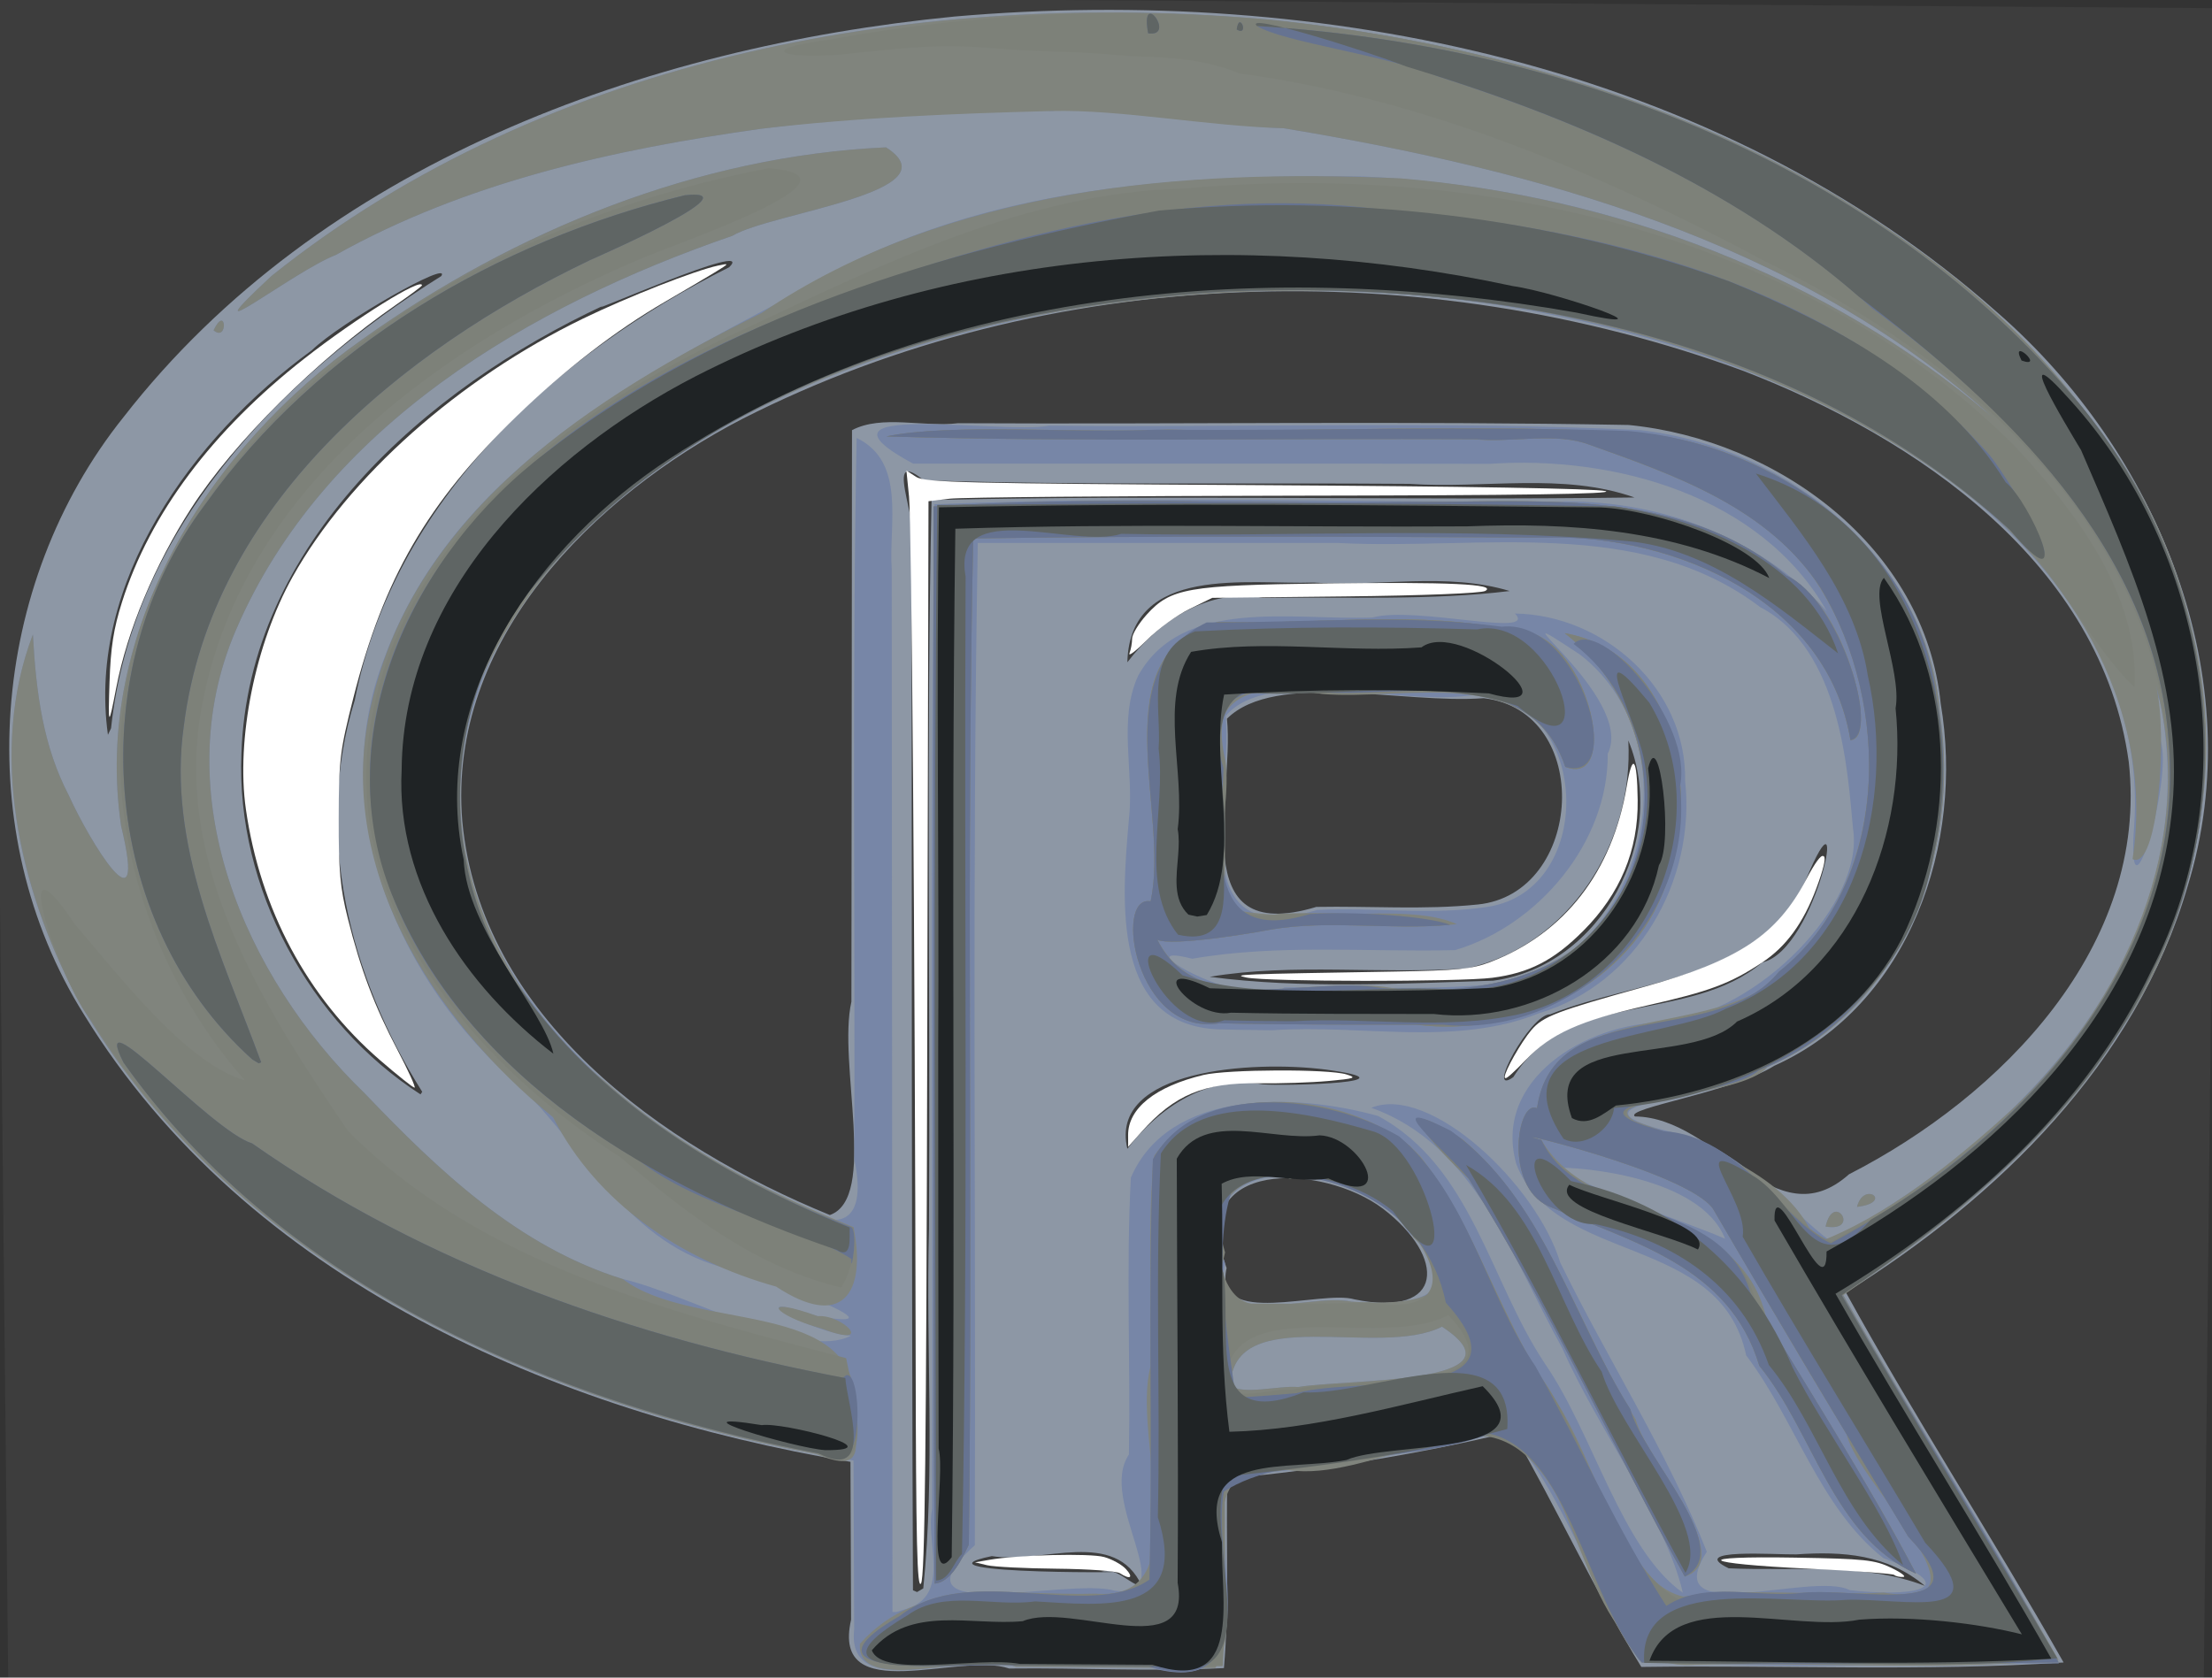 <?xml version="1.0" encoding="UTF-8" standalone="no"?>
<!-- Created with Inkscape (http://www.inkscape.org/) -->
<svg
   xmlns:dc="http://purl.org/dc/elements/1.1/"
   xmlns:cc="http://creativecommons.org/ns#"
   xmlns:rdf="http://www.w3.org/1999/02/22-rdf-syntax-ns#"
   xmlns:svg="http://www.w3.org/2000/svg"
   xmlns="http://www.w3.org/2000/svg"
   xmlns:sodipodi="http://sodipodi.sourceforge.net/DTD/sodipodi-0.dtd"
   xmlns:inkscape="http://www.inkscape.org/namespaces/inkscape"
   id="svg2"
   sodipodi:version="0.32"
   inkscape:version="0.46"
   width="1450"
   height="1100"
   version="1.0"
   sodipodi:docname="Rlogo-1.svg"
   inkscape:output_extension="org.inkscape.output.svg.inkscape">
  <rect width="100%" height="100%" fill="#333333" stroke="none"/>
  <defs
     id="defs5">
    <inkscape:perspective
       sodipodi:type="inkscape:persp3d"
       inkscape:vp_x="0 : 526.18109 : 1"
       inkscape:vp_y="0 : 1000 : 0"
       inkscape:vp_z="744.09448 : 526.18109 : 1"
       inkscape:persp3d-origin="372.04724 : 350.78739 : 1"
       id="perspective9" />
    <filter
       inkscape:collect="always"
       id="filter3257"
       x="-0.459"
       width="1.919"
       y="-0.606"
       height="2.211">
      <feGaussianBlur
         inkscape:collect="always"
         stdDeviation="277.583"
         id="feGaussianBlur3259" />
    </filter>
  </defs>
  <sodipodi:namedview
     inkscape:window-height="686"
     inkscape:window-width="868"
     inkscape:pageshadow="2"
     inkscape:pageopacity="0.0"
     guidetolerance="10.0"
     gridtolerance="10.0"
     objecttolerance="10.0"
     borderopacity="1.0"
     bordercolor="#666666"
     pagecolor="#ffffff"
     id="base"
     showgrid="false"
     showguides="true"
     inkscape:zoom="0.18689655"
     inkscape:cx="455.20013"
     inkscape:cy="619.8452"
     inkscape:window-x="85"
     inkscape:window-y="14"
     inkscape:current-layer="svg2" />
  <path
     id="path2400"
     d="M 0,592.804 L 0,5.6084468e-07 L 692.897,5.8342994e-07 L 1455.351,5.351 L 1450,592.804 L 1444.649,1100 L 735.701,1105.351 L 5.351,1100 L 0,592.804 z"
     style="opacity:0.05;fill:#fafbfb"
     sodipodi:nodetypes="ccccccccc" />
  <path
     id="path2398"
     d="M 661.5,1094.032 C 629.369,1082.886 544.569,1120.365 557.902,1062.044 C 557.768,1027.535 557.634,993.027 557.5,958.519 C 363.549,925.845 161.899,839.078 55.123,665.342 C -20.01,545.692 -6.846,383.143 80.979,273.5 C 209.993,107.655 422.315,30.715 625.615,10.851 C 865.741,-9.993 1125.319,41.632 1309.558,205.111 C 1414.007,296.157 1476.202,444.559 1433.966,581.332 C 1400.346,696.866 1309.664,785.335 1210.03,847.464 C 1255.218,929.655 1306.541,1008.504 1352.725,1090.086 C 1261.906,1096.098 1168.052,1091.713 1075.909,1093 C 1045.249,1043.169 1020.784,989.368 991.417,938.619 C 929.987,953.63 867.445,963.617 804.5,969.509 C 803.619,1010.908 805.859,1052.518 802.308,1093.75 C 755.546,1096.263 708.393,1093.438 661.5,1094.032 z M 605.22,1041.507 C 613.096,964.091 606.868,884.302 608.955,805.947 C 609.847,646.601 607.191,487.141 610.654,327.872 C 763.993,324.325 919.067,328.27 1071.486,326.201 C 1024.282,309.575 973.023,320.641 923.925,317.257 C 817.79,316.436 711.55,318.279 605.5,314.947 C 575.42,290.175 608.21,351.216 597.532,373.452 C 597.796,596.552 597.525,819.653 598.466,1042.75 L 601.129,1043.895 L 605.22,1041.507 L 605.22,1041.507 z M 748.523,1039.963 C 731.005,1001.506 683.436,1025.692 650.16,1020.337 C 588.619,1032.901 770.196,1031.063 721.827,1030.407 C 733.056,1027.606 740.327,1039.172 748.523,1039.963 z M 1261.777,1039.832 C 1237.181,1019.236 1208.01,1017.064 1177.549,1019.209 C 1164.309,1019.502 1105.43,1015.03 1133.192,1028.327 C 1176.571,1030.327 1221.825,1024.401 1261.777,1039.832 z M 887.836,851.977 C 947.55,864.364 947.981,824.194 906.646,792.603 C 867.193,762.697 777.114,759.053 804.059,831.457 C 795.122,871.235 866.198,845.543 887.836,851.977 z M 558.244,541.528 C 558.33,455.037 558.415,368.546 558.5,282.055 C 578.054,271.761 605.405,280.291 628.067,277.5 C 774.557,278.272 921.296,275.956 1067.63,278.659 C 1165.148,288.26 1261.839,358.759 1272.163,461.301 C 1287.703,552.668 1252.174,658.704 1163.174,698.773 C 1135.587,716.1 1064.254,726.766 1071.761,732.056 C 1126.107,732.637 1163.058,813.594 1212.041,769.986 C 1311.789,718.962 1408.825,620.37 1395.446,499.715 C 1377.861,369.935 1256.553,287.041 1143.097,243.306 C 932.66,166.03 687.608,172.535 486.575,274.683 C 389.102,325.238 293.289,419.804 303.036,538.331 C 314.954,666.876 433.616,751.554 544,796.687 C 575.618,785.476 548.942,696.819 558.111,656.835 C 558.168,618.399 558.206,579.964 558.244,541.528 z M 739,753.247 C 759.991,725.854 792.296,704.474 827.828,711.009 C 844.748,712.237 930.952,709.707 869.054,701.313 C 821.079,695.136 726.705,701.203 739,753.247 z M 276.777,715.906 C 229.081,640.314 205.466,546.486 232.553,459.116 C 258.149,328.925 363.612,232.29 478,175.22 C 497.173,156.323 378.761,209.112 395.568,200.355 C 279.078,254.674 162.488,356.845 158.244,494.458 C 154.662,581.885 202.991,670.85 275.641,717.571 L 276.777,715.906 L 276.777,715.906 z M 992,706.247 C 1028.642,647.926 1106.997,671.677 1155.273,631.017 C 1191.387,622.911 1213.883,503.749 1183.514,577.54 C 1152.336,643.048 1073.93,642.047 1016.192,665.098 C 1003.324,664.628 973.072,720.046 992,706.247 z M 978.843,643.03 C 1049.982,633.46 1094.06,549.941 1067.38,485.5 C 1071.052,552.311 1029.178,619.771 961.765,634.917 C 905.959,639.068 847.647,631.265 793,640.49 C 853.459,648.467 917.346,644.939 978.843,643.03 L 978.843,643.03 z M 968.5,593.092 C 1038.322,586.311 1044.941,466.237 972.556,457.792 C 920.39,461.803 836.006,439.748 804.296,471.253 C 809.483,523.66 775.606,621.047 862.883,594.654 C 898.023,593.997 933.521,596.706 968.5,593.092 z M 72.802,477.492 C 86.513,347.772 183.383,247.213 289.307,180.998 C 296.034,169.919 223.348,211.21 204.31,229.739 C 125.932,286.729 56.92,382.002 70.75,481.815 L 72.802,477.492 L 72.802,477.492 z M 739,434.247 C 759.991,406.851 792.296,385.486 827.828,391.987 C 881.421,391.364 939.202,393.795 989.636,387.525 C 948.315,375.026 903.697,384.864 860.973,381.973 C 818.816,383.482 740.626,369.81 739,434.247 z"
     style="opacity:1;fill:#8d97a5" />
  <path
     id="path2396"
     d="M 666,1092.988 C 635.966,1080.891 554.326,1118.068 559.93,1068.348 C 559.787,1031.452 559.643,994.556 559.5,957.66 C 365.901,925.685 163.095,838.598 56.756,665.315 C 14.481,591.956 -9.129,497.326 21.562,416 C 23.69,454.598 28.276,489.257 45.112,521.539 C 58.488,551.209 97.198,615.07 79.375,541.5 C 60.641,414.198 136.585,293.439 237.669,222.415 C 337.552,151.166 457.534,102.19 580.81,96.616 C 626.663,126.084 505.585,139.303 480.031,154.645 C 347.985,200.113 212.128,279.268 154.732,412.946 C 108.451,520.094 160.008,640.654 239.137,716.969 C 287.487,767.529 339.41,817.212 407.861,838.527 C 452.193,848.892 527.036,892.169 557.688,875.822 C 532.893,874.35 478.414,844.067 536,862.99 C 598.694,873.969 498.789,837.299 478.5,832.229 C 411.234,816.689 384.565,754.14 340.003,711.537 C 261.386,644.449 212.512,531.45 252.263,430.561 C 296.692,310.607 415.545,247.986 522.106,192.269 C 631.76,123.307 767.42,114.044 893.844,115.723 C 1042.741,122.274 1190.93,175.782 1305,272.62 C 1178.192,157.821 1006.452,111.432 841.605,84.097 C 790.187,82.632 734.234,63.919 689.388,72.806 C 626.994,66.624 561.675,76.983 498.845,84.451 C 402.388,97.969 305.821,119.232 220.073,167.197 C 192.541,177.808 119.444,235.382 178.054,180.868 C 360.056,35.127 606,-7.389 833.6,12.968 C 1040.349,34.714 1259.253,115.451 1382.991,291.326 C 1463.684,403.982 1467.036,564.171 1388.065,678.708 C 1343.395,749.519 1276.975,802.969 1208,848.525 C 1253.702,929.999 1306.322,1008.552 1349.622,1090.712 C 1258.085,1090.801 1164.866,1095.237 1074.375,1088.772 C 1043.552,1041.187 1023.931,976.885 987.793,938.158 C 927.494,953.49 865.878,962.552 804.013,968.492 C 792.068,1013.247 834.475,1115.386 754.633,1093.584 C 725.089,1093.369 695.545,1093.174 666,1092.988 z M 593.79,1055.048 C 623.724,1046.181 606.521,1011.932 611.025,989.457 C 611.619,769.863 609.465,550.21 612.479,330.664 C 747.702,325.077 884.025,329.421 1019.679,328.9 C 1085.4,326.922 1153.123,351.174 1197.514,400.819 C 1154.532,325.025 1058.432,298.512 976.361,304.159 C 850.417,303.883 724.473,304.043 598.529,304 C 521.31,262.328 656.745,284.907 687.534,279.105 C 816.734,280.477 946.168,275.821 1075.222,282.011 C 1171.791,293.179 1263.828,366.207 1271.646,467.5 C 1285.483,558.287 1247.346,661.742 1158.632,699.519 C 1133.747,722.327 1013.735,721.579 1095.312,742.265 C 1139.215,749.57 1176.944,797.901 1199.671,813.499 C 1315.659,751.6 1426.422,640.398 1420.686,499.51 C 1419.307,465.765 1410.239,431.537 1416.243,485.52 C 1424.99,510.877 1393.291,615.804 1399.03,540.701 C 1407.475,414.02 1302.214,315.814 1196.688,265.414 C 993.139,169.665 748.73,166.103 540.082,248.311 C 428.682,294.055 309.534,382.367 301.5,512.711 C 296.528,638.305 403.901,733.22 508.856,782.23 C 547.159,810.834 569.576,805.563 560,760.027 C 560.577,602.409 558.505,444.653 561.527,287.142 C 594.034,302.85 582.566,343.202 584.54,373.146 C 584.698,601.097 584.855,829.049 585.013,1057 L 587.546,1057 L 593.79,1055.048 L 593.79,1055.048 z M 1196.7,804.25 C 1202.032,780.544 1220.12,808.175 1196.7,804.25 z M 1217.301,791.343 C 1221.677,773.781 1241.72,788.529 1217.301,791.343 z M 1103.115,1044.341 C 1092.018,996.088 1047.034,936.344 1024.156,884.14 C 991.798,826.057 966.764,750.342 898.845,726.37 C 937.341,710.715 1007.109,776.65 1022.758,827.823 C 1053.825,891.476 1092.909,951.683 1118.857,1017.492 C 1085.885,1068.513 1187.981,1029.855 1212.54,1042.654 C 1250.241,1047.059 1291.022,1042.717 1234.448,1021.569 C 1192.454,988.234 1176.826,931.03 1144.669,888.775 C 1127.668,808.374 1019.731,829.964 994,763.345 C 978.289,708.108 1039.28,670.881 1090.558,670.376 C 1153.334,664 1222.545,591.726 1214.662,543.177 C 1211.161,506.002 1206.816,425.955 1153.967,398.174 C 1074.577,337.839 969.51,360.879 877.021,356.017 C 798.331,355.983 719.641,356.008 640.951,356 C 637.097,574.725 639.775,794.154 639,1013.187 C 579.902,1067.009 700.18,1034.152 730.623,1042.983 C 775.03,1048.994 719.345,984.232 740.016,953.753 C 741.132,893.36 738.115,832.195 741.286,772.177 C 766.166,714.666 847.235,716.192 903.378,731.748 C 964.814,764.901 976.672,840.426 1012.965,894.5 C 1044.371,940.1 1063.144,1016.114 1103.115,1044.341 z M 802.5,675 C 727.567,675.204 735.496,589.547 739.981,537.561 C 743.655,506.394 732.689,471.912 746.155,442.911 C 775.097,391.363 846.358,406.803 899.555,404.927 C 927.648,397.148 1008.413,418.456 993.096,402.273 C 1051.566,403.215 1105.748,451.582 1104.621,512.039 C 1111.741,577.294 1073.323,645.354 1008.942,664.348 C 954.123,686.567 892.33,671.538 834.475,675.517 C 823.816,675.399 813.155,675.367 802.5,675 z M 980.244,645.155 C 1077.859,631.037 1112.102,488.473 1035.765,429.235 C 968.807,385.06 1072.816,456.787 1053.909,494.183 C 1054.323,552.431 1008.351,606.872 953.817,623 C 896.313,624.394 837.678,618.844 781.532,628.658 C 731.806,615.858 820.893,665.231 841.886,647.46 C 887.912,646.666 934.453,649.755 980.244,645.155 z M 975.133,594.618 C 1047.662,583.679 1042.605,456.612 967.044,455.573 C 917.107,463.604 832.068,436.112 803.433,469.43 C 808.514,523.246 773.55,623.871 863.378,596.666 C 900.411,594.818 938.573,600.289 975.133,594.618 z M 851.062,909.474 C 880.585,904.17 1003.524,908.129 945.257,869.901 C 903.807,890.974 808.458,853.581 806.513,908.557 C 815.292,914.865 838.359,908.355 851.062,909.474 z M 885.5,853.467 C 925.129,858.41 968.227,848.883 923.378,808.12 C 894.103,760.988 774.91,749.176 803.092,828.397 C 790.851,874.946 860.863,847.121 885.5,853.467 z M 1130.807,812.242 C 1114.425,770.843 1033.662,765.127 1021.598,765.744 C 1052.802,785.001 1106.64,801.561 1130.807,812.242 z M 140,216.573 C 148.404,198.914 149.649,224.734 140,216.573 z"
     style="opacity:1;fill:#7786a7" />
  <path
     sodipodi:nodetypes="cccccccccccccccccccccccccccccccccccccccccccscccccccccccccccccccccccccccccccccccccccccccccccccccccccccccccccccccccccccc"
     id="path2394"
     d="M 666,1092.947 C 641.071,1081.948 561.367,1112.587 563.672,1077.86 C 603.874,1032.581 664.332,1046.675 718.041,1044.946 C 787.398,1050.419 741.011,943.416 754.295,895.651 C 755.801,849.827 751.567,802.949 756.662,757.784 C 791.594,706.706 890.109,714.749 931.435,758.635 C 966.402,804.71 983.405,861.675 1014.468,910.821 C 1045.729,950.982 1060.77,1037.283 1103.501,1046.887 C 1145.898,1040.894 1191.529,1046.632 1234.98,1044.255 C 1313.035,1057.409 1217.801,973.841 1210.536,940.423 C 1180.538,891.769 1151.779,841.241 1122.96,792.708 C 1106.153,768.061 976.417,737.945 1010.456,747.548 C 1043.053,803.747 1140.916,788.188 1157.983,864.943 C 1190.742,920.428 1226.242,974.671 1255.972,1031.824 C 1201.238,1007.361 1188.943,939.158 1153.249,895.545 C 1133.705,829.961 1070.049,814.76 1014.937,790.828 C 985.736,777.442 994.705,720.489 1007.528,726.679 C 1023.218,646.945 1139.533,689.011 1180.774,624.289 C 1240.413,559.174 1236.873,450.673 1189.322,379.647 C 1154.408,330.532 1095.064,310.992 1042.018,291.635 C 1019.446,283.176 990.838,290.404 965.937,288 C 837.651,287.216 709.174,289.996 581.038,286.16 C 624.847,277.319 707.417,284.345 765.313,281.693 C 870.077,283.725 975.402,276.802 1079.804,284.445 C 1174.555,295.981 1263.884,368.095 1271.646,467.5 C 1285.474,558.256 1247.38,661.677 1158.714,699.48 C 1141.249,720.515 1044.623,718.17 1071.398,735.064 C 1115.077,750.567 1174.352,769.916 1190.389,815.06 C 1236.624,797.923 1280.846,761.945 1318.782,727.56 C 1392.901,657.92 1440.859,551.093 1413.283,449.383 C 1421.242,481.236 1414.66,571.531 1397.924,563.293 C 1413.498,461.642 1352.737,366.149 1271.562,310.318 C 1097.651,190.439 870.95,168.574 667.684,209.208 C 531.48,239.145 385.607,303.429 320.606,434.464 C 273.111,530.787 318.367,646.744 398.317,710.53 C 445.141,752.29 501.654,781.287 559.5,804.605 C 568.271,848.606 551.654,871.938 508.738,843.606 C 447.046,826.466 391.32,789.201 362.488,732.554 C 283.632,668.496 218.554,567.728 243.242,462.286 C 271.723,334.97 389.98,259.183 499.171,205.253 C 621.033,122.945 774.729,110.54 917.814,116.932 C 1058.399,128.667 1197.107,180.682 1305,272.62 C 1178.192,157.821 1006.452,111.432 841.605,84.097 C 790.187,82.632 734.61,71.665 689.388,72.806 C 627.369,74.371 561.675,76.983 498.845,84.451 C 402.388,97.969 305.821,119.232 220.073,167.197 C 192.541,177.808 119.444,235.382 178.054,180.868 C 360.056,35.127 606,-7.389 833.6,12.968 C 1040.349,34.714 1259.253,115.451 1382.991,291.326 C 1463.684,403.982 1467.036,564.171 1388.065,678.708 C 1343.857,750.01 1275.38,802.76 1208.214,849.306 C 1254.341,929.563 1303.614,1007.983 1349.441,1088.412 C 1272.326,1095.75 1190.653,1089.972 1111.777,1091.572 C 1043.016,1097.3 1041.613,995.764 1002.876,953.577 C 968.053,918.931 895.767,971.543 845.005,963.962 C 766.011,951.128 822.934,1055.607 796.636,1093.67 C 753.1,1093.889 709.542,1093.06 666,1092.947 z M 851.062,909.474 C 880.585,904.17 1003.524,908.129 945.257,869.901 C 903.807,890.974 808.458,853.581 806.513,908.557 C 815.292,914.865 838.359,908.355 851.062,909.474 z M 886,853.48 C 921.194,856.009 970.035,852.445 926.5,811.467 C 902.168,764.524 779.991,746.009 803.037,821.197 C 788.584,877.144 854.954,847.311 886,853.48 z M 612.667,1038.333 C 611.528,802.93 612.169,567.52 612,332.113 C 719.499,325.14 829.445,330.898 937.846,329.109 C 1019.419,328.194 1112.468,322.407 1176.702,382.562 C 1208.54,397.423 1232.184,485.466 1213,485.293 C 1197.42,390.312 1091.15,348.113 1004.681,352.444 C 882.436,351.936 760.165,351.268 637.934,353.035 C 633.291,572.756 637.786,792.929 635.079,1012.813 C 631.109,1021.288 623.289,1037.801 612.667,1038.333 z M 1104.383,1033.75 C 1056.426,947.336 1015.448,856.635 962.869,773.075 C 940.084,751.37 905.306,713.644 958.421,746.91 C 1014.857,794.422 1033.879,869.883 1072.215,930.67 C 1079.025,957.444 1139.759,1022.365 1104.383,1033.75 z M 535.119,953.436 C 345.914,917.49 148.134,827.1 49.793,653.001 C 12.649,582.081 -7.794,492.697 21.562,416 C 23.69,454.598 28.276,489.257 45.112,521.539 C 58.488,551.209 97.198,615.07 79.375,541.5 C 60.641,414.198 136.585,293.439 237.669,222.415 C 337.552,151.166 457.534,102.19 580.81,96.616 C 626.663,126.084 505.585,139.303 480.031,154.645 C 347.985,200.113 212.128,279.268 154.732,412.946 C 108.451,520.094 160.008,640.654 239.137,716.969 C 287.59,767.68 339.71,817.426 408.365,838.707 C 454.347,873.798 564.074,850.601 560.162,923.124 C 560.168,946.501 569.284,967.586 535.119,953.436 z M 538.5,871.133 C 506.592,862.241 497.051,848.988 536,862.99 C 552.942,861.749 574.28,884.749 538.5,871.133 z M 1196.7,804.25 C 1202.032,780.544 1220.12,808.175 1196.7,804.25 z M 1217.301,791.343 C 1221.677,773.781 1241.72,788.529 1217.301,791.343 z M 799.5,670.948 C 744.162,680.137 729.858,586.335 754.257,591.014 C 767.271,532.125 720.322,427.885 798.954,407.703 C 863.456,409.949 929.896,399.355 993.071,413.698 C 1040.027,411.22 1064.026,517.606 1026.067,502.842 C 1004.232,434.489 920.473,459.634 866.665,455.019 C 821.7,446.894 787.625,454.709 803.013,507.369 C 802.988,536.564 803.005,565.759 803,594.954 C 849.255,607.996 920.189,590.219 955.066,605.965 C 914.93,610.405 872.311,602.81 833.148,609.512 C 808.096,614.304 752.746,622.25 757.455,613.548 C 784.082,671.669 862.25,638.4 912.379,647.873 C 971.8,654.802 1042.94,637.792 1067.116,576.489 C 1092.128,520.418 1073.594,452.662 1025.69,415.154 C 1097.406,427.737 1115.715,520.209 1092.325,579.288 C 1069.722,646.079 995.306,680.247 928.304,671.891 C 885.371,671.759 842.423,672.005 799.5,670.948 z M 140,216.573 C 148.404,198.914 149.649,224.734 140,216.573 z"
     style="opacity:1;fill:#80847d" />
  <path
     sodipodi:nodetypes="ccccccccccccccccccccccccccccccsssccccccccccccccccccccccccccccccccccccccccccccccccccccccccccccccccccccccccc"
     id="path2392"
     d="M 661.5,1092 C 630.09,1090.363 514.171,1103.022 590.132,1059.388 C 635.597,1023.776 713.785,1063.355 753.466,1035.762 C 755.943,944.054 752.269,851.517 755.766,760.155 C 786.169,706.74 880.657,716.467 924.253,751.36 C 964.81,794.334 978.113,854.556 1010.587,903.49 C 1041.95,947.847 1059.784,1026.74 1100.417,1048.75 C 1125.473,1038.977 1155.542,1047.159 1182.562,1044.421 C 1218.55,1040.736 1303.163,1061.973 1250.873,1007.598 C 1207.862,936.368 1164.468,864.009 1122.96,792.708 C 1106.153,768.061 976.417,737.945 1010.456,747.548 C 1038.344,803.248 1132.725,784.324 1151.164,853.788 C 1186.359,912.916 1223.986,970.931 1255.972,1031.824 C 1201.238,1007.361 1188.943,939.158 1153.249,895.545 C 1133.705,829.961 1070.049,814.76 1014.937,790.828 C 985.736,777.442 994.705,720.489 1007.528,726.679 C 1018.383,651.04 1124.659,688.333 1166.134,637.132 C 1239.792,578.549 1239.259,461.846 1193.778,386.056 C 1159.697,333.035 1097.472,311.279 1042.018,291.635 C 1019.619,283.183 991.19,290.399 966.462,288 C 838.001,287.214 709.349,289.993 581.038,286.16 C 624.847,277.319 707.417,284.345 765.313,281.693 C 870.077,283.725 975.402,276.802 1079.804,284.445 C 1173.927,295.883 1262.945,367.209 1270.906,466 C 1287.116,558.995 1244.827,665.995 1152.802,701.923 C 1124.567,722.336 1011.123,722.325 1097.141,743.938 C 1142.674,749.067 1171.664,802.185 1200.415,814.194 C 1318.13,751.489 1429.171,636.465 1421.687,494 C 1411.672,343.09 1285.295,233.5 1157.734,171.697 C 1049.526,113.822 935.052,64.91 812.5,48.139 C 781.67,35.682 754.354,38.208 734.278,36.264 C 706.726,33.595 680.196,34.086 653.786,31.82 C 616.251,28.6 598.39,30.839 555.039,35.367 C 517.772,39.26 490.349,33.111 543.999,25.933 C 780.153,-17.434 1037.624,18.739 1240.26,152.31 C 1364.756,233.085 1464.95,377.122 1443.224,531.127 C 1425.528,669.227 1321.505,777.79 1207.463,848.06 C 1253.047,929.658 1304.647,1008.398 1349.487,1090.021 C 1258.395,1091.448 1167.247,1091.463 1076.153,1090.116 C 1038.197,1046.676 1028.626,947.017 971.861,941.451 C 916.521,955.825 859.396,961.654 803,968.957 C 802.503,1010.129 804.035,1051.427 801.5,1092.5 C 754.833,1092.688 708.166,1092.229 661.5,1092 z M 847,911.482 C 881.235,901.029 1002.554,917.976 949.395,862.322 C 907.764,884.28 819.161,850.685 804.937,895.664 C 796.355,925.695 832.027,908.977 847,911.482 z M 897.25,853.922 C 994.382,870.615 899.289,751.624 845.698,773.155 C 791.618,744.75 785.803,849.947 820.383,854.777 C 846.004,854.951 871.646,854.93 897.25,853.922 z M 612.667,1038.333 C 611.526,802.93 612.17,567.52 612,332.113 C 716.349,325.148 823.145,330.9 928.397,329.09 C 1010.752,329.285 1103.504,320.05 1170.984,377.404 C 1205.858,392.714 1233.179,482.238 1213,485.293 C 1197.42,390.312 1091.15,348.113 1004.681,352.444 C 882.436,351.936 760.165,351.268 637.934,353.035 C 633.291,572.756 637.786,792.929 635.079,1012.813 C 631.109,1021.288 623.289,1037.801 612.667,1038.333 z M 1104.383,1033.75 C 1056.426,947.336 1015.448,856.635 962.869,773.075 C 940.084,751.37 905.306,713.644 958.421,746.91 C 1013.348,792.446 1031.771,865.305 1068.707,924.042 C 1076.715,955.356 1138.695,1016.37 1104.383,1033.75 z M 551,955.895 C 361.628,922.84 165.627,837.613 59.946,669.171 C 40.305,647.024 2.798,536.834 49,605.924 C 79.588,641.662 122.628,697.607 160.577,708.398 C 80.885,618.268 51.146,481.062 108.735,371.654 C 186.519,225.707 346.055,140.376 503.836,110.299 C 575.828,115.717 438.829,160.891 417.851,170.614 C 292.126,224.431 160.848,317.156 132.95,459.933 C 111.626,564.536 172.043,659.206 228.066,741.5 C 314.599,828.889 439.309,860.367 554.647,890.532 C 557.238,905.078 572.088,956.563 551,955.895 z M 551.5,844.282 C 494.695,830.603 449.717,795.484 407,759.016 C 316.13,700.527 229.903,604.694 241.069,489.151 C 254.776,355.713 374.865,266.911 488.501,215.518 C 579.774,172.525 673.141,126.27 776.222,123.575 C 969.391,106.279 1178.562,151.478 1319.831,291.6 C 1359.995,334.483 1402.693,389.52 1399.209,450.554 C 1368.017,421.526 1343.685,363.699 1302.319,334.418 C 1154.926,211.421 951.89,178.38 765.259,194.064 C 612.455,209.882 449.507,260.53 350.147,384.693 C 284.137,464.175 285.922,586.882 353.801,664.714 C 406.133,731.166 481.955,774.145 559.375,805.072 C 559.067,820.893 559.432,830.736 551.5,844.282 z M 799.5,670.948 C 744.162,680.137 729.858,586.335 754.257,591.014 C 767.271,532.125 720.322,427.885 798.954,407.703 C 863.456,409.949 929.896,399.355 993.071,413.698 C 1040.027,411.22 1064.026,517.606 1026.067,502.842 C 1001.764,431.974 914.933,459.382 858.109,454.156 C 815.828,444.096 793.207,456.297 803.187,498.418 C 809.421,535.366 778.454,610.407 838.375,599.182 C 874.564,597.384 943.909,601.136 950.527,606.414 C 911.871,609.989 870.802,602.989 833.148,609.512 C 808.096,614.304 752.746,622.25 757.455,613.548 C 782.219,670.307 857.324,639.186 905.459,647.838 C 963.674,653.356 1034.461,643.703 1062.96,584.956 C 1093.729,528.056 1076.433,454.354 1025.69,415.154 C 1097.406,427.737 1115.715,520.209 1092.325,579.288 C 1069.722,646.079 995.306,680.247 928.304,671.891 C 885.371,671.759 842.423,672.005 799.5,670.948 z"
     style="opacity:1;fill:#7d8179" />
  <path
     id="path2390"
     d="M 663,1091.983 C 631.635,1090.095 513.796,1103.451 590.132,1059.388 C 635.597,1023.776 713.785,1063.355 753.466,1035.762 C 755.868,944.062 752.332,851.58 755.739,760.225 C 784.311,707.446 871.991,718.386 917.299,745.22 C 962.824,784.629 973.468,847.294 1006.538,895.919 C 1035.633,947.942 1060.207,1002.891 1092.267,1053 C 1118.172,1036.046 1151.601,1048.077 1180.987,1044.423 C 1217.159,1040.52 1303.431,1062.463 1250.873,1007.598 C 1207.862,936.368 1164.468,864.009 1122.96,792.708 C 1106.153,768.061 976.417,737.945 1010.456,747.548 C 1036.301,802.575 1127.943,782.549 1147.512,847.78 C 1183.955,908.903 1222.8,968.905 1255.972,1031.824 C 1201.238,1007.361 1188.943,939.158 1153.249,895.545 C 1133.705,829.961 1070.049,814.76 1014.937,790.828 C 985.736,777.442 994.705,720.489 1007.528,726.679 C 1018.383,651.04 1124.659,688.333 1166.134,637.132 C 1239.792,578.549 1239.259,461.846 1193.778,386.056 C 1159.697,333.035 1097.472,311.279 1042.018,291.635 C 1020.111,283.203 992.196,290.385 967.962,288 C 839,287.232 709.851,289.957 581.038,286.16 C 622.478,277.357 702.623,284.34 758.164,281.709 C 861.091,282.652 964.254,279.069 1067.039,282.578 C 1162.728,290.585 1258.632,357.932 1269.562,458.754 C 1287.853,553.743 1247.421,664.368 1152.841,701.818 C 1131.633,721.621 1011.65,720.861 1090.734,741.739 C 1140.184,744.566 1169.699,801.724 1200.098,815.216 C 1315.443,753.451 1425.555,642.035 1422.234,502.5 C 1421.356,373.874 1324.366,273.484 1227,201.96 C 1146.695,128.735 1045.048,82.902 942.386,50.004 C 908.091,36.035 841.217,27.7 823.927,17.044 C 1020.789,29.058 1224.162,104.151 1355.697,256.179 C 1445.444,357.393 1474.345,511.312 1412.328,634.007 C 1369.955,726.35 1290.099,794.058 1207.245,848.829 C 1253.65,929.758 1304.669,1008.513 1349.482,1090.029 C 1258.391,1091.445 1167.245,1091.457 1076.153,1090.116 C 1039.632,1046.761 1028.355,951.987 976.474,940.074 C 922.071,961.198 844.101,950.998 802.261,977.995 C 793.78,1022.725 830.83,1116.293 753.037,1092.586 C 723.024,1092.371 693.012,1092.173 663,1091.983 z M 850,913.47 C 889.696,901.877 1007.778,920.36 947.801,854.224 C 934.6,790.477 870.637,761.053 810.458,773.167 C 793.291,809.854 804.444,876.444 810.081,916.244 C 823.419,915.854 836.712,914.613 850,913.47 z M 612.667,1038.333 C 611.527,802.93 612.169,567.52 612,332.113 C 713.077,325.164 816.598,330.891 918.579,329.072 C 1004.019,330.146 1100.625,317.779 1170.984,377.404 C 1205.858,392.714 1233.179,482.238 1213,485.293 C 1198.309,394.042 1097.859,350.397 1014.083,352.54 C 888.705,351.894 763.298,351.254 637.934,353.035 C 633.302,572.757 637.766,792.927 635.079,1012.813 C 631.109,1021.288 623.289,1037.801 612.667,1038.333 z M 1104.383,1033.75 C 1056.426,947.336 1015.448,856.635 962.869,773.075 C 951.352,757.213 897.998,714.586 951.154,741.522 C 1011.925,785.587 1030.107,863.094 1068.707,924.042 C 1076.715,955.356 1138.695,1016.37 1104.383,1033.75 z M 550,955.39 C 372.596,923.708 188.369,848.094 80.971,696.718 C 57.558,650.367 138.075,741.418 165.255,749.708 C 279.939,830.318 415.731,877.122 552.733,903.469 C 563.417,889.611 567.979,959.004 550,955.39 z M 558.12,825.5 C 528.868,806.036 457.304,791.904 419.037,760.956 C 321.708,705.109 230.188,605.244 243.809,485.155 C 261.289,346.982 389.043,259.059 508.124,210.092 C 634.055,160.572 769.28,119.817 906.028,137.428 C 1049.975,148.849 1205.269,186.274 1304.401,298.597 C 1318.75,316.807 1368.857,399.536 1317.425,347.355 C 1180.302,221.363 984.137,183.456 803.139,191.104 C 639.81,200.921 463.797,249.311 354.532,378.815 C 288.043,454.594 283.102,573.987 345.166,653.745 C 397.436,725.32 475.975,772.903 557.5,804.425 C 563.114,805.932 557.458,838.221 558.12,825.5 z M 165.432,694.718 C 64.42,603.966 53.521,438.254 134.402,330.918 C 208.491,226.878 326.211,158.021 448.925,128.026 C 502.197,122.284 357.502,183.085 386.546,170.685 C 262.739,229.695 138.665,331.642 120.512,475.83 C 109.414,553.833 145.147,625.939 171.211,696.587 L 169.608,697.194 L 165.432,694.718 L 165.432,694.718 z M 799.5,670.948 C 744.162,680.137 729.858,586.335 754.257,591.014 C 766.822,531.944 723.96,440.34 791,408.123 C 855.354,408.428 920.725,402.304 984.474,410.945 C 1035.134,405.176 1067.297,514.183 1026.067,502.842 C 1003.254,433.681 919.592,457.842 864.954,453.802 C 824.373,447.412 785.238,451.648 802.006,503.448 C 800.849,550.334 787.229,621.209 858.362,599.381 C 888.117,597.293 936.431,600.808 950.527,606.414 C 911.858,609.94 870.818,603.048 833.148,609.512 C 808.096,614.304 752.746,622.25 757.455,613.548 C 782.219,670.307 857.324,639.186 905.459,647.838 C 963.674,653.356 1034.461,643.703 1062.96,584.956 C 1090.741,531.99 1080.594,459.402 1031.533,422.207 C 1048.73,404.344 1110.427,473.81 1101.222,515.744 C 1111.254,601.921 1031.285,680.922 945.516,671.864 C 896.846,671.815 848.16,672.07 799.5,670.948 z M 752.617,21.819 C 747.129,-8.488 771.406,24.712 752.617,21.819 z M 810.667,19.333 C 812.381,6.569 819.18,24.332 810.667,19.333 L 810.667,19.333 z"
     style="opacity:1;fill:#667391" />
  <path
     id="path2388"
     d="M 664.5,1091.941 C 632.024,1088.21 515.916,1106.24 595.028,1059.05 C 618.645,1041.961 650.904,1053.87 678.45,1050.024 C 723.965,1052.659 779.888,1059.563 758.991,994.874 C 760.723,915.573 757.087,835.121 760.986,756.33 C 788.092,712.851 858.335,729.595 899.543,741.681 C 936.237,751.467 962.553,863.758 913.064,794.163 C 871.774,759.106 771.96,755.514 802.04,834.86 C 807.603,875.603 789.137,938.75 854.561,912.948 C 898.781,915.389 992.842,870.041 988.034,936.977 C 927.823,953.6 865.681,961.404 803.75,968.147 C 787.478,1007.825 834.973,1106.898 765.499,1092.669 C 731.833,1092.405 698.166,1092.171 664.5,1091.941 z M 1077.807,1090.322 C 1073.701,1031.092 1170.148,1052.628 1210.131,1049.012 C 1248.802,1047.758 1312.011,1064.583 1261.944,1011.491 C 1222.198,944.552 1181.151,878.373 1142.349,810.899 C 1146.537,786.572 1099.313,739.949 1151.446,772.403 C 1179.505,791.624 1189.443,841.899 1226.178,799.899 C 1335.55,735.774 1433.115,620.577 1421.702,486.556 C 1412.774,359.788 1313.862,266.439 1218.5,194.498 C 1133.982,120.972 1028.456,75.806 921.935,43.624 C 894.847,33.121 814.748,7.931 823.927,17.044 C 1020.789,29.058 1224.162,104.151 1355.697,256.179 C 1445.444,357.393 1474.345,511.312 1412.328,634.007 C 1370.3,726.651 1288.836,794.262 1207.211,849.291 C 1253.359,929.185 1301.821,1007.719 1348.551,1087.273 C 1282.206,1094.835 1209.895,1088.997 1141.268,1090.882 C 1120.115,1090.755 1098.954,1090.953 1077.807,1090.322 z M 613.667,1036.333 C 613.222,801.266 611.615,566.136 614.379,331.101 C 762.526,329.837 910.801,329.192 1058.924,332.11 C 1116.915,340.918 1184.803,368.691 1204.911,428.439 C 1166.789,398.779 1121.169,359.551 1066.414,354.771 C 956.441,345.038 845.413,352.294 735.019,350.029 C 704.006,360.292 623.558,324.763 632.964,378.011 C 631.94,591.661 634.759,805.479 630.604,1019 C 625.194,1023.798 622.737,1036.079 613.667,1036.333 z M 1104.851,1031.279 C 1056.022,942.617 1012.319,851.025 961,763.836 C 1008.915,790.734 1020.028,855.347 1049.955,899.5 C 1061.824,938.626 1122.623,1001.946 1104.851,1031.279 z M 1247.5,1026.261 C 1205.948,992.351 1192.373,934.794 1159.482,895 C 1141.213,842.61 1097.829,813.961 1045.467,802.599 C 1009.963,804.909 985.29,728.466 1029.859,774.446 C 1098.625,788.537 1148.095,832.338 1175.087,896.702 C 1196.554,939.41 1234.585,988.752 1247.5,1026.261 z M 536.5,953.002 C 363.688,919.734 185.596,844.398 80.971,696.718 C 57.558,650.367 138.075,741.418 165.255,749.708 C 280.347,830.504 416.58,877.609 554.143,903.589 C 555.058,920.066 573.741,971.898 536.5,953.002 z M 548.5,819.514 C 429.815,779.333 306.24,707.917 256.877,586.492 C 214.299,480.347 271.652,362.084 357.966,296.773 C 473.461,207.144 618.119,164.155 759.941,138.038 C 885.332,127.095 1014.327,141.797 1133.064,184.329 C 1202.242,212.626 1274.506,251.03 1314.822,316.295 C 1330.545,328.56 1361.889,399.863 1317.425,347.355 C 1180.302,221.363 984.137,183.456 803.139,191.104 C 639.81,200.921 463.797,249.311 354.532,378.815 C 288.043,454.594 283.102,573.987 345.166,653.745 C 397.274,725.545 476.037,772.157 557,804.889 C 556.618,810.485 558.939,826.26 548.5,819.514 z M 1024.907,746.693 C 977.861,676.99 1092.227,682.478 1131.439,661.367 C 1217.023,627.993 1243.082,525.276 1224.357,442.827 C 1216.277,391.156 1180.965,349.901 1151.026,310.484 C 1253.297,342.291 1289.233,464.972 1267.304,561.069 C 1250.729,660.525 1152.222,719.649 1058.022,726.486 C 1056.79,740.408 1037.999,753.715 1024.907,746.693 z M 165.432,694.718 C 64.42,603.966 53.521,438.254 134.402,330.918 C 208.491,226.878 326.211,158.021 448.925,128.026 C 502.197,122.284 357.502,183.085 386.546,170.685 C 262.739,229.695 138.665,331.642 120.512,475.83 C 109.414,553.833 145.147,625.939 171.211,696.587 L 169.608,697.194 L 165.432,694.718 L 165.432,694.718 z M 802.5,668.974 C 765.292,683.367 727.036,593.34 775.144,639.497 C 831.527,657.521 893.599,645.548 952.368,648.695 C 1033.617,653.578 1096.294,568.854 1076.206,491.845 C 1068.305,464.191 1041.302,412.569 1081.157,460.763 C 1126.569,535.724 1081.664,645.384 995.241,665.145 C 947.028,675.798 896.62,666.754 847.574,669.627 C 832.549,669.476 817.519,669.465 802.5,668.974 z M 772.204,612.872 C 746.45,580.597 764.489,531.014 759.5,490.987 C 761.468,463.703 749.743,427.454 783.313,414.011 C 844.656,410.727 906.868,410.855 968.228,412.707 C 1017.693,402.002 1054.843,512.945 994.809,462.907 C 937.545,443.611 874.722,457.933 815.202,454.234 C 785.586,469.032 808.4,526.862 802,559.864 C 801.41,581.731 809.77,621.479 772.204,612.872 z M 752.617,21.819 C 747.129,-8.488 771.406,24.712 752.617,21.819 z M 810.667,19.333 C 812.381,6.569 819.18,24.332 810.667,19.333 L 810.667,19.333 z"
     style="opacity:1;fill:#5f6564" />
  <path
     sodipodi:nodetypes="cccccccccccccccccccccccccccccccccccccccccccccccccccccccccccccccccsccccccccccc"
     id="path2386"
     d="M 668.5,1090.998 C 640.93,1086.045 578.308,1100.485 571.516,1082.105 C 596.918,1052.2 636.748,1066.144 670.414,1063 C 701.941,1049.888 782.122,1091.71 771.963,1037.885 C 772.566,945.21 771.543,852.208 771.388,759.737 C 789.621,727.563 833.83,748.693 865.002,744.443 C 892.033,745.26 917.727,794.037 870.714,772.687 C 848.637,776.632 820.172,765.366 800.81,776.19 C 802.31,830.276 798.837,885.122 805.897,938.808 C 861.068,937.507 917.404,921.188 971.927,908.931 C 1019.451,955.636 910.234,944.956 882.649,957.309 C 844.35,964.955 781.865,950.927 801.01,1011.177 C 800.121,1049.416 815.13,1111.211 755.417,1091.58 C 726.445,1091.367 697.472,1091.178 668.5,1090.998 z M 1081.25,1088.969 C 1098.39,1040.078 1175.877,1070.593 1218.778,1062.012 C 1253.726,1059.239 1296.644,1064.378 1325.372,1071.634 C 1270.881,981.496 1216.038,891.389 1163.233,800.282 C 1162.215,763.172 1197.776,861.49 1197.343,820.588 C 1307.016,760.491 1412.161,660.448 1423.96,529.224 C 1431.865,446.865 1395.885,368.866 1364.197,295.196 C 1353.36,277.014 1316.841,217.238 1356.822,262.075 C 1447.134,361.641 1472.269,515.739 1410.256,636.355 C 1366.888,727.254 1287.129,798.063 1203.206,848.299 C 1249.069,928.831 1299.075,1007 1344.697,1087.636 C 1257.487,1092.415 1168.855,1089.349 1081.25,1088.969 z M 615,687.64 C 615.683,569.426 613.618,450.353 615.491,332.652 C 759.878,329.687 904.624,331.171 1049.116,332.712 C 1085.714,334.199 1151.975,357.66 1159.758,379.026 C 1098.705,347.019 1029.196,342.482 961.582,345.136 C 849.835,345.834 737.866,343.085 626.25,346.695 C 623.118,571.446 626.786,796.313 623.859,1021.078 C 606.275,1044.054 619.864,966.548 615.282,949.789 C 615.037,862.406 615.009,775.023 615,687.64 z M 541,950.86 C 520.821,949.532 436.316,924.282 499.366,934.455 C 512.659,932.325 586.447,951.169 541,950.86 z M 1113,819.315 C 1090.766,807.919 1015.077,793.123 1028.734,776.819 C 1047.753,786.504 1124.09,802.334 1113,819.315 z M 1030.42,733.114 C 1008.935,674.085 1108.279,700.402 1138.651,669.829 C 1216.926,635.836 1250.802,545.041 1242.587,464.413 C 1247.054,439.839 1224.022,391.035 1234.91,378.901 C 1283.231,446.534 1282.11,542.898 1246.437,615.924 C 1210.551,684.379 1132.956,717.705 1059.277,724.893 C 1050.799,730.429 1041.203,739.101 1030.42,733.114 z M 362.75,690.92 C 305.44,646.919 259.351,579.813 263.292,504.617 C 264.27,388.097 358.582,297.011 455.744,246.849 C 619.861,162.817 813.884,149.287 991.721,187.596 C 1019.663,191.363 1103.141,220.329 1033.422,204.989 C 833.23,169.592 613.095,187.001 439.37,300.458 C 353.336,356.378 280.856,456.69 303.965,563.73 C 305.782,609.697 356.463,662.348 362.75,690.92 L 362.75,690.92 z M 806.915,664.029 C 780.998,668.885 748.754,626.17 793.042,648.007 C 854.81,650.129 916.955,650.695 978.659,647.738 C 1045.223,637.223 1088.879,568.77 1080.39,503.778 C 1087.426,473.725 1097.288,552.589 1087.451,567.3 C 1073.528,632.982 1004.092,672.388 940.008,664.884 C 895.644,664.804 851.271,664.965 806.915,664.029 z M 779.03,599.721 C 768.63,589.795 771.211,574.784 772.316,560.375 C 772.759,554.594 772.965,548.91 772,543.69 C 777.049,505.389 759.647,460.067 780.788,427.419 C 829.549,418.772 881.749,428.236 931.79,424.474 C 957.055,405.349 1036.098,471.282 975.917,454.651 C 918.387,451.672 859.667,451.711 802.419,455.441 C 792.652,501.511 814.806,561.233 791.054,599.972 L 784.782,600.983 L 779.03,599.721 L 779.03,599.721 z M 1325.165,236.403 C 1316.907,220.009 1341.203,242.113 1325.165,236.403 z"
     style="opacity:1;fill:#1f2325" />
  <path
     style="fill:#ffffff;fill-opacity:1;opacity:1"
     d="M 71.802,447.002 C 72.545,424.475 74.459,412.241 79.962,394.834 C 98.231,337.047 139.137,282.394 199.479,235.151 C 233.569,208.462 276.624,181.651 276.624,187.112 C 276.624,187.635 269.099,193.271 259.903,199.637 C 207.991,235.574 153.403,289.763 125.438,333.12 C 101.401,370.388 83.421,413.427 76.187,451.015 C 71.151,477.181 70.816,476.874 71.802,447.002 z"
     id="path2387" />
  <path
     style="fill:#ffffff;fill-opacity:1;opacity:1"
     d="M 249.076,695.126 C 201.385,653.858 170.535,596.111 161.182,530.603 C 154.649,484.846 167.296,422.031 191.892,378.078 C 228.535,312.597 300.772,248.393 382.297,208.846 C 411.664,194.6 455.385,177.425 470.581,174.166 C 478.374,172.494 478.314,172.624 468.493,178.634 C 462.931,182.039 448.334,190.656 436.056,197.782 C 403.629,216.604 370.086,242.486 338.691,272.91 C 280.19,329.6 251.524,379.066 231.605,457.703 C 222.795,492.482 222.111,498.119 222.025,536.624 C 221.949,570.994 222.966,582.2 227.969,602.102 C 236.462,635.887 245.489,659.821 260.536,688.446 C 267.69,702.056 272.732,713.189 271.739,713.184 C 270.747,713.18 260.549,705.054 249.076,695.126 L 249.076,695.126 z"
     id="path2389" />
  <path
     style="fill:#ffffff;fill-opacity:1;opacity:1"
     d="M 600.227,889.76 C 599.755,618.651 597.632,343.178 595.878,325.62 L 594.176,308.574 L 600.598,312.728 C 606.229,316.37 633.881,317.033 825.055,318.106 C 959.92,318.863 1046.662,320.359 1052.454,322.029 C 1058.967,323.907 997.072,324.82 849.133,325.026 C 732.156,325.19 630.193,326.075 622.547,326.993 L 608.646,328.663 L 607.833,680.775 C 607.207,951.879 606.27,1034.118 603.758,1038.238 C 601.165,1042.49 600.44,1012.009 600.227,889.76 L 600.227,889.76 z"
     id="path2391" />
  <path
     style="fill:#ffffff;fill-opacity:1;opacity:1"
     d="M 817.03,640.959 C 807.378,638.928 810.927,638.785 914.677,637.038 C 955.362,636.352 965.024,635.384 976.961,630.792 C 1025.523,612.115 1056.915,571.686 1066.321,515.705 C 1070.147,492.933 1073.174,496.663 1073.524,524.585 C 1073.938,557.599 1062.113,586.036 1037.858,610.354 C 1018.568,629.694 1002.45,638.006 978.157,641.138 C 956.665,643.91 830.38,643.77 817.03,640.959 z"
     id="path2393" />
  <path
     style="fill:#ffffff;fill-opacity:1;opacity:1"
     d="M 740.399,428.314 C 741.347,425.845 742.122,421.519 742.122,418.7 C 742.122,415.882 746.421,408.818 751.675,403.002 C 767.315,385.691 778.491,383.726 867.86,382.571 C 950.009,381.509 981.621,382.977 973.575,387.48 C 970.837,389.012 932.239,390.52 881.75,391.067 L 794.648,392.01 L 779.789,399.28 C 771.616,403.278 759.023,412.457 751.803,419.676 C 744.583,426.896 739.451,430.783 740.399,428.314 L 740.399,428.314 z"
     id="path2395" />
  <path
     style="fill:#ffffff;fill-opacity:1;opacity:1"
     d="M 739.486,744.37 C 739.394,726.736 757.383,712.357 788.939,704.843 C 804.638,701.104 870.947,700.849 882.574,704.483 C 889.67,706.7 888.275,707.203 870.535,708.824 C 859.5,709.833 839.034,710.499 825.055,710.305 C 789.159,709.806 769.989,717.776 748.181,742.264 L 739.526,751.983 L 739.486,744.37 z"
     id="path2397" />
  <path
     style="fill:#ffffff;fill-opacity:1;opacity:1"
     d="M 734.096,1031.55 C 731.889,1030.123 713.229,1028.796 692.629,1028.599 C 672.03,1028.402 651.564,1027.38 647.149,1026.328 L 639.124,1024.414 L 648.487,1022.774 C 667.085,1019.516 714.452,1018.352 723.768,1020.924 C 729.007,1022.37 735.467,1025.955 738.122,1028.89 C 743.188,1034.487 740.939,1035.972 734.096,1031.55 z"
     id="path2399" />
  <path
     style="fill:#ffffff;fill-opacity:1;opacity:1"
     d="M 1241.758,1032.693 C 1240.915,1031.85 1215.757,1030.007 1185.851,1028.597 C 1113.874,1025.203 1107.62,1020.156 1176.854,1021.337 C 1222.407,1022.114 1228.935,1022.805 1239.723,1027.989 C 1246.345,1031.171 1249.856,1033.876 1247.526,1034 C 1245.196,1034.124 1242.601,1033.535 1241.758,1032.693 L 1241.758,1032.693 z"
     id="path2401" />
  <path
     style="fill:#ffffff;fill-opacity:0.118;opacity:1"
     d="M 986.642,706.815 C 986.642,703.004 997.32,684.202 1003.977,676.29 C 1011.333,667.549 1027.821,661.221 1078.939,647.524 C 1112.676,638.484 1150.929,620.128 1164.065,606.676 C 1169.581,601.027 1178.837,587.469 1184.633,576.547 C 1196.172,554.806 1199.144,558.289 1189.972,582.802 C 1181.246,606.126 1170.247,620.989 1154.046,631.353 C 1132.913,644.872 1123.984,648.177 1080.277,658.661 C 1032.074,670.223 1017.026,676.987 1000.003,694.742 C 992.654,702.406 986.642,707.839 986.642,706.815 L 986.642,706.815 z"
     id="path2402" />
  <path
     style="opacity:1;fill:#ffffff;fill-opacity:1;stroke:#ffffff;stroke-opacity:1"
     d="M 986.841,706.307 C 986.841,702.496 997.519,683.695 1004.178,675.781 C 1011.631,666.923 1020.409,663.567 1078.29,647.453 C 1139.813,630.325 1165.134,613.504 1184.388,576.972 C 1196.255,554.455 1199.478,557.421 1190.171,582.295 C 1181.711,604.906 1170.505,620.281 1154.973,630.586 C 1134.005,644.498 1120.552,649.534 1079.71,658.76 C 1035.295,668.794 1016.451,677.286 999.6,694.861 C 992.583,702.181 986.841,707.331 986.841,706.307 L 986.841,706.307 z"
     id="path3308" />
  <path
     style="opacity:1;fill:#ffffff;fill-opacity:1"
     d=""
     id="path3310" />
</svg>
